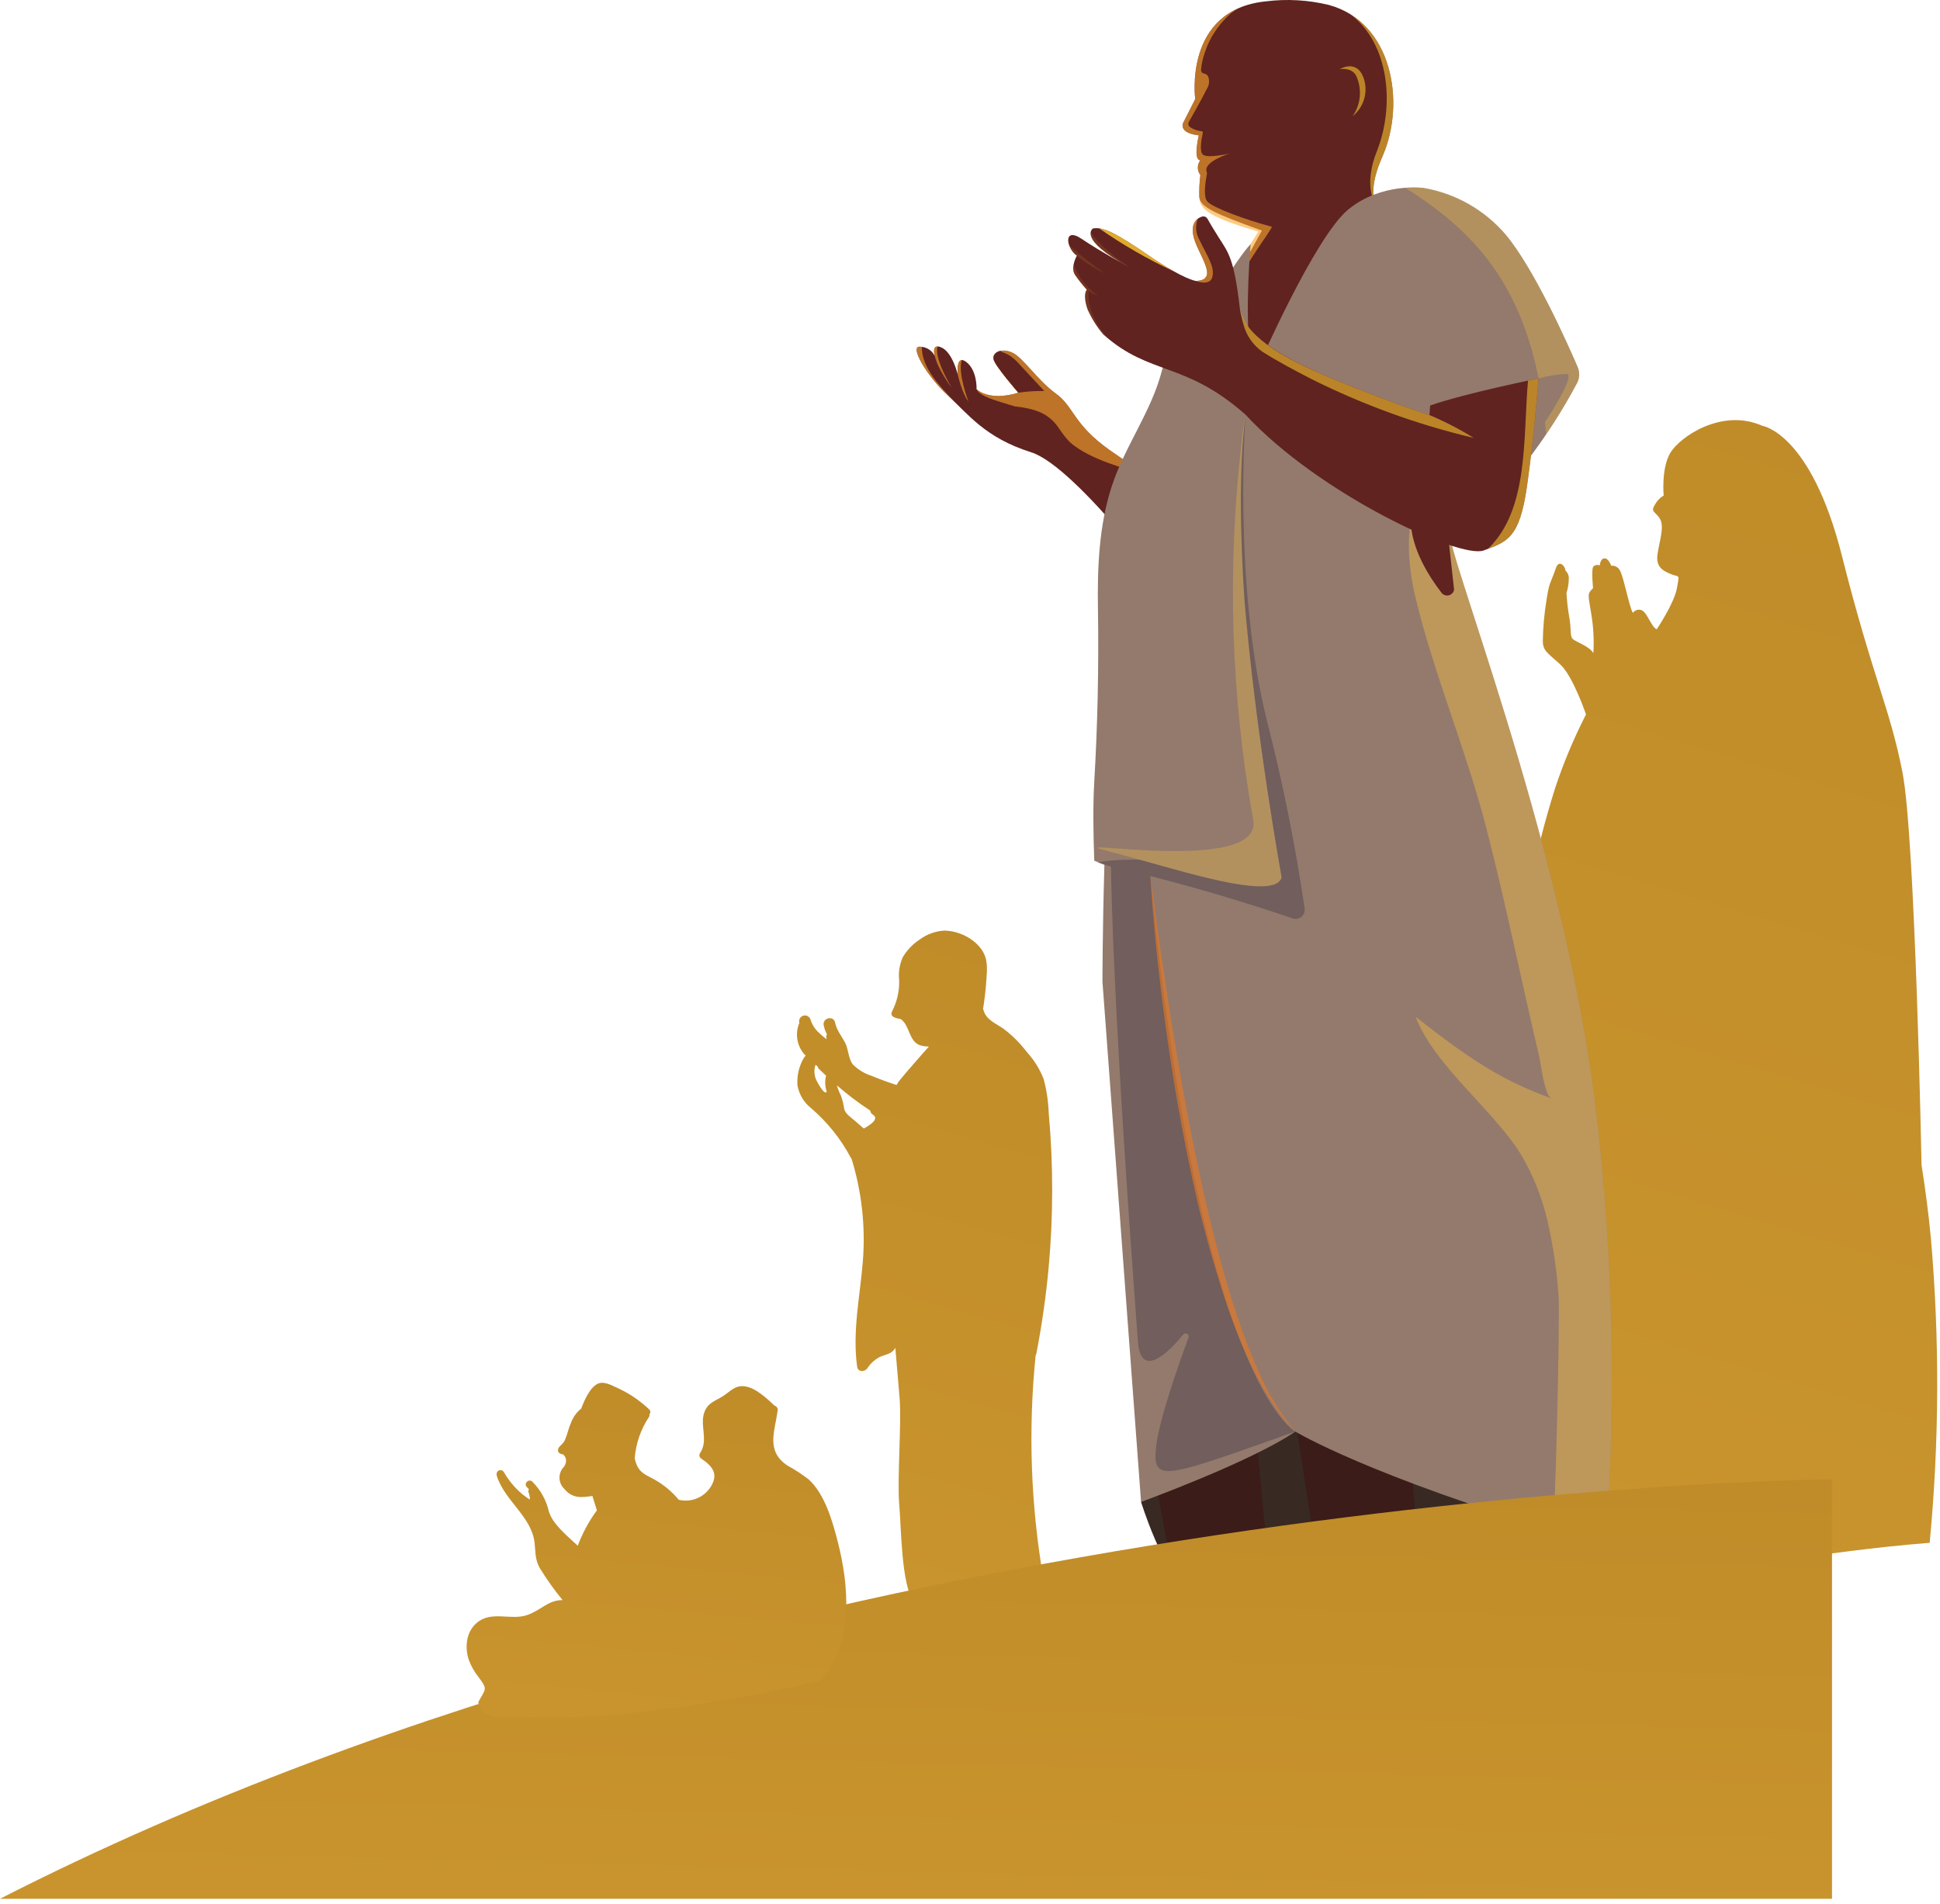 <svg width="378" height="371" viewBox="0 0 378 371" fill="none" xmlns="http://www.w3.org/2000/svg">
<style>
    #man , #translate , #Path_167 { 
        transform-origin: center;
        transform-box: fill-box;
    }

    #man{
        animation: translateSVG 3s linear infinite
    }

    #translate , #Path_167{
        animation: translateX 3s linear infinite
    }

    @keyframes translateX {

        0%,
        100% {
            transform: translateX(2px);
        }

        50% {
            transform: translateX(-2px);
        }
    }

    @keyframes translateSVG {

        0%,
        100% {
            transform: translateY(0px);
        }

        50% {
            transform: translateY(5px);
        }
    }
</style>
<g id="Mask Group 2">
<g id="Group 106">
<path id="Path_167" d="M314.026 306.453C312.306 303.125 310.932 299.63 309.926 296.021V296.021L307.017 222.086C307.017 222.086 307.246 215.257 307.866 205.528C307.555 205.444 307.244 205.358 306.931 205.276C307.038 205.262 307.145 205.254 307.252 205.242C306.997 205.13 306.732 205.009 306.452 204.873C306.447 203.073 306.464 201.262 306.512 199.525C306.512 199.508 306.512 199.49 306.512 199.473C306.521 199.15 306.532 198.829 306.543 198.511V198.483C306.554 198.163 306.567 197.845 306.582 197.531C306.582 197.497 306.582 197.464 306.582 197.431C306.595 197.161 306.608 196.895 306.622 196.631C306.622 196.578 306.628 196.525 306.63 196.471C306.646 196.181 306.663 195.895 306.682 195.613C306.682 195.578 306.687 195.544 306.689 195.513C306.705 195.271 306.722 195.032 306.741 194.796C306.741 194.782 306.741 194.767 306.741 194.753L297.508 190.353C297.508 190.353 294.526 180.659 303.002 153.604C304.641 148.664 306.655 143.857 309.027 139.224C309.027 139.224 306.487 131.765 304.034 129.504C301.581 127.243 300.548 126.847 300.612 124.746C300.661 122.188 300.891 119.637 301.301 117.111C301.876 113.268 302.014 114.022 303.168 110.686C303.768 108.949 304.995 110.373 305.025 111.186C305.253 111.398 305.43 111.66 305.542 111.951C305.653 112.241 305.697 112.554 305.669 112.864C305.653 113.778 305.502 114.683 305.22 115.552C305.312 117.149 305.495 118.739 305.769 120.314C306.198 122.661 305.869 123.857 306.393 124.469C306.917 125.081 309.564 125.817 310.46 127.269C310.61 124.79 310.484 122.301 310.083 119.849C309.417 115.628 309.227 115.824 310.398 114.607C310.398 114.607 310.073 111.264 310.384 110.561C310.695 109.858 311.715 110.171 311.715 110.171C311.715 110.171 311.789 108.896 312.589 108.81C313.389 108.724 313.94 110.248 313.94 110.248C314.28 110.211 314.622 110.278 314.923 110.44C315.224 110.602 315.467 110.853 315.622 111.157C316.341 112.276 317.457 118.384 318.168 119.434C318.355 119.162 318.631 118.963 318.948 118.871C319.266 118.78 319.605 118.802 319.908 118.934C320.981 119.417 321.736 122.185 322.808 122.634C322.808 122.634 326.243 117.512 326.744 114.608C327.245 111.704 327.281 112.573 325.578 111.884C323.875 111.195 322.626 110.399 322.953 108.037C323.28 105.675 324.305 102.773 323.499 101.232C322.693 99.691 321.492 99.878 322.436 98.38C322.827 97.624 323.425 96.996 324.16 96.566C324.16 96.566 323.648 91.266 325.471 88.224C327.294 85.182 335.461 79.462 343.371 82.976C343.371 82.976 352.827 84.324 358.883 108.292C364.939 132.26 368.229 137.902 370.699 150.577C373.169 163.252 374.405 227.042 374.405 227.042C375.153 231.783 375.78 236.551 376.222 241.265C377.942 261.028 377.864 280.907 375.99 300.656C355.328 302.298 334.89 306.102 314.528 310.012L314.026 306.453Z" fill="url(#paint0_linear_377_33)"/>
<path id="translate" d="M156.996 205.745C156.2 204.953 155.651 203.947 155.414 202.849C155.178 201.75 155.265 200.607 155.664 199.557C155.689 199.492 155.719 199.429 155.754 199.368C155.743 199.33 155.73 199.293 155.719 199.254C155.661 198.966 155.717 198.666 155.874 198.418C156.031 198.169 156.279 197.991 156.564 197.921C156.85 197.85 157.152 197.892 157.407 198.039C157.662 198.185 157.851 198.424 157.934 198.706C158.242 199.715 158.827 200.618 159.621 201.312C159.993 201.67 160.389 202.002 160.794 202.322C160.878 202.388 160.966 202.451 161.053 202.516C161.047 202.472 161.045 202.428 161.048 202.383C161.002 202.249 160.985 202.106 160.998 201.964C161.012 201.823 161.055 201.686 161.126 201.562C160.836 201.01 160.623 200.42 160.492 199.81C160.203 198.373 162.417 197.821 162.707 199.262C163.007 200.752 163.982 201.892 164.668 203.213C165.354 204.534 165.268 206.32 166.207 207.474C167.254 208.497 168.528 209.258 169.925 209.695C171.49 210.35 173.085 210.924 174.7 211.442C174.843 211.162 175.01 210.894 175.2 210.642C175.932 209.723 176.714 208.842 177.48 207.95C178.639 206.602 179.812 205.264 180.997 203.938C180.353 203.959 179.712 203.857 179.106 203.638C177.063 202.776 177.228 199.79 175.52 198.604C174.832 198.442 173.22 198.257 173.82 197.089C174.776 195.231 175.251 193.163 175.201 191.073C175.024 189.532 175.263 187.972 175.892 186.553C176.707 185.17 177.829 183.992 179.172 183.111C180.588 182.051 182.287 181.438 184.053 181.348C187.321 181.448 190.507 183.337 191.737 185.866C192.504 187.444 192.299 189.317 192.189 191.008C192.067 192.908 191.835 194.785 191.541 196.661C191.601 196.758 191.647 196.863 191.678 196.973C192.15 198.716 194.12 199.502 195.486 200.445C197.225 201.751 198.773 203.293 200.086 205.027C201.49 206.56 202.597 208.341 203.35 210.278C203.931 212.455 204.263 214.69 204.34 216.941C205.244 226.946 205.239 237.011 204.324 247.014C203.811 252.619 203.005 258.193 201.944 263.721C201.918 263.858 201.867 263.989 201.792 264.106C200.318 278.608 200.825 293.242 203.299 307.606C203.35 307.887 203.297 308.176 203.148 308.419C203 308.662 202.767 308.842 202.494 308.924C203.299 309.724 202.66 311.399 201.468 310.859C197.41 309.021 190.991 314.724 187.032 312.68C183.486 310.85 180.446 315.455 178.054 312.208C175.576 308.844 175.602 297.369 175.219 293.308C174.772 288.572 175.693 277.164 175.279 272.425C174.995 269.171 174.719 265.915 174.452 262.659C174.234 263.063 173.908 263.399 173.511 263.629C172.782 264.038 171.924 264.143 171.188 264.562C170.386 265.026 169.692 265.656 169.153 266.409C169.147 266.418 169.139 266.426 169.133 266.435C168.722 267.353 167.175 267.535 167.009 266.33C166.057 259.421 167.571 252.648 168.123 245.78C168.659 239.045 167.913 232.269 165.923 225.812C165.845 225.728 165.78 225.633 165.729 225.53C163.773 221.864 161.143 218.598 157.978 215.904C156.602 214.798 155.677 213.228 155.378 211.488C155.249 209.639 155.677 207.792 156.607 206.188C156.691 206.006 156.826 205.852 156.996 205.745ZM163.833 213.472C164.137 214.289 164.35 215.137 164.469 216C164.669 217.079 165.789 217.719 166.584 218.425C167.152 218.925 167.729 219.425 168.302 219.925C169.682 219.168 171.353 218.016 170.066 217.216C169.922 217.134 169.8 217.018 169.71 216.879C169.62 216.74 169.565 216.581 169.549 216.416C167.278 214.936 165.114 213.299 163.071 211.516C163.262 212.191 163.517 212.846 163.833 213.472V213.472ZM158.965 210.272C159.097 210.639 160.453 213.255 160.993 212.85C161.026 212.826 161.059 212.804 161.093 212.783C160.775 211.858 160.704 210.866 160.887 209.904C160.907 209.814 160.938 209.727 160.978 209.643C160.527 209.227 160.078 208.805 159.631 208.378C159.472 208.233 159.362 208.042 159.315 207.831C159.173 207.725 159.033 207.618 158.895 207.509C158.598 208.41 158.623 209.387 158.965 210.271V210.272Z" fill="url(#paint1_linear_377_33)"/>
<g id="man">
<path id="Path 169" d="M312.178 309.466C312.178 309.466 310.335 319.184 295.258 315.874C280.181 312.564 237.892 318.448 232.009 311.829C226.126 305.21 222.332 292.69 222.332 292.69L235.687 268.804L259.587 272.849L288.27 290.868L296.961 289.196C296.961 289.196 302.282 287.696 306.793 293.939L311.304 300.185C312.455 303.137 312.757 306.352 312.176 309.466" fill="#382923"/>
<path id="Path 170" d="M267.657 39.06C267.295 35.807 268.178 33.242 269.438 30.315C273.91 19.93 271.299 4.329 258.902 0.96C254.878 -0.017 250.71 -0.251 246.602 0.27C230.532 1.932 232.882 19.305 232.882 19.305L230.508 23.994C230.508 23.994 229.608 25.935 233.585 26.377C233.585 26.377 232.397 31.227 233.885 31.227C233.564 31.637 233.389 32.142 233.389 32.663C233.389 33.183 233.564 33.689 233.885 34.098C233.71 35.51 233.643 36.933 233.685 38.354C233.785 40.334 236.567 41.571 245.871 44.937L243.749 48.807L240.503 52.927L238.519 60.353L238.88 71.53C238.88 71.53 239.327 78.715 243.387 76.938C253.446 72.538 252.942 71.53 252.942 71.53L261.235 55.665L267.658 39.065" fill="#602320"/>
<path id="Path 171" opacity="0.6" d="M268.265 29.494C271.748 20.775 270.8 8.656 263.198 2.83C271.85 8.255 273.335 21.265 269.438 30.315C268.178 33.242 267.296 35.806 267.657 39.059C267.657 39.06 265.8 35.665 268.265 29.494Z" fill="#F9C430"/>
<g id="Group 97">
<path id="Path 172" d="M230.6 96.915C230.6 96.915 223.631 92.935 216.33 87.795C209.029 82.655 209.36 79.336 205.709 76.683C202.058 74.03 199.403 69.717 197.246 68.723C195.089 67.729 193.264 68.723 193.596 70.051C193.928 71.379 198.409 76.52 198.409 76.52C198.409 76.52 193.267 78.346 190.28 75.859C190.28 75.859 190.445 72.209 188.288 70.551C186.131 68.893 186.629 73.04 186.629 73.04C186.629 73.04 185.629 68.727 183.475 67.732C181.321 66.737 182.148 69.391 182.148 69.391C181.889 68.859 181.489 68.407 180.992 68.086C180.495 67.764 179.919 67.585 179.327 67.567C177.004 67.236 180.656 73.373 184.638 77.022C188.62 80.671 191.938 85.315 200.9 88.132C209.862 90.949 229.443 117.654 229.443 117.654L230.6 96.915Z" fill="#602320"/>
<path id="Path 173" opacity="0.6" d="M179.328 67.566C179.428 67.581 179.528 67.601 179.628 67.62C179.554 71.72 183.24 75.341 186.028 78.34C185.57 77.89 185.112 77.448 184.645 77.021C180.657 73.372 177.006 67.234 179.328 67.566Z" fill="#FCA92D"/>
<path id="Path 174" d="M199.871 76.067L198.41 76.518C198.41 76.518 193.929 71.376 193.597 70.049C193.544 69.85 193.544 69.641 193.596 69.442C193.649 69.243 193.753 69.061 193.897 68.914C195.426 71.649 197.452 74.075 199.871 76.067V76.067Z" fill="#FFDE17"/>
<path id="Path 175" d="M211.379 89.942C211.379 89.942 208.842 88.462 203.979 82.964C199.116 77.466 198.479 81.907 192.772 79.158C187.065 76.409 197.847 86.982 202.287 87.405C205.423 87.816 208.484 88.67 211.379 89.942Z" fill="#602320"/>
<path id="Path 176" opacity="0.6" d="M198.409 76.515C199.621 76.234 200.867 76.13 202.109 76.206C199.604 74.498 197.463 72.309 195.809 69.767C195.482 69.215 195.183 68.761 194.909 68.385C195.705 68.24 196.526 68.357 197.249 68.719C199.406 69.714 202.061 74.026 205.712 76.679C209.363 79.332 209.032 82.651 216.333 87.791C217.496 88.61 218.65 89.399 219.769 90.147L219.254 91.389C218.746 91.027 210.214 88.973 207.174 84.765C202.816 78.731 191.632 78.822 190.283 75.854C193.267 78.345 198.409 76.515 198.409 76.515Z" fill="#FCA92D"/>
<path id="Path 177" d="M190.276 75.857V75.435C190.287 75.696 190.276 75.857 190.276 75.857Z" fill="#00AEEF"/>
<path id="Path 178" d="M203.476 76.207C201.781 76.169 200.086 76.273 198.409 76.518C198.409 76.518 193.928 71.376 193.596 70.049C193.396 69.261 193.965 68.594 194.906 68.387C195.18 68.764 196.466 68.672 198.275 70.605C200.209 72.672 203.476 76.207 203.476 76.207Z" fill="#602320"/>
<path id="Path 179" opacity="0.6" d="M186.627 73.038C186.627 73.038 187.437 76.666 188.7 78.256C188.7 78.256 186.54 72.59 187.4 70.145C187.398 70.145 186.391 69.94 186.627 73.038Z" fill="#FCA92D"/>
<path id="Path 180" opacity="0.6" d="M182.15 69.39C182.15 69.39 181.53 67.414 182.711 67.537C182.711 67.537 181.692 69.167 185.442 75.567C185.442 75.566 182.729 72.018 182.15 69.39Z" fill="#FCA92D"/>
<path id="Path 181" d="M192.773 79.158C192.773 79.158 200.342 78.484 204.044 81.107C207.746 83.73 205.278 85.272 217.155 92.984L214.07 94.835L207.437 88.973L202.287 87.405C202.287 87.405 188.904 79.986 192.773 79.158Z" fill="#602320"/>
</g>
<path id="Path 182" opacity="0.6" d="M230.509 23.989L232.881 19.304V19.272V19.24C232.881 19.221 232.881 19.201 232.874 19.173C232.867 19.145 232.874 19.129 232.867 19.105C232.86 19.081 232.861 19.049 232.858 19.015C232.855 18.981 232.852 18.947 232.848 18.909L232.839 18.798C232.839 18.753 232.832 18.706 232.828 18.656C232.824 18.606 232.822 18.571 232.819 18.527C232.816 18.483 232.812 18.415 232.808 18.354C232.804 18.293 232.803 18.254 232.8 18.202C232.797 18.15 232.793 18.07 232.79 18.002C232.79 17.951 232.79 17.897 232.785 17.844C232.775 17.569 232.77 17.262 232.771 16.925C232.771 16.852 232.771 16.782 232.771 16.706C232.771 16.63 232.771 16.523 232.777 16.431C232.783 16.339 232.777 16.269 232.784 16.186C232.791 16.103 232.792 15.995 232.796 15.897C232.8 15.799 232.804 15.72 232.81 15.629C232.816 15.538 232.822 15.429 232.829 15.329C232.836 15.229 232.843 15.136 232.851 15.038C232.859 14.94 232.868 14.838 232.878 14.732C232.888 14.626 232.899 14.524 232.91 14.419C232.921 14.314 232.932 14.214 232.945 14.109C232.958 14.004 232.975 13.876 232.991 13.758C233.004 13.658 233.016 13.564 233.031 13.465C233.031 13.451 233.031 13.439 233.037 13.425C233.668 9.272 235.658 4.025 241.437 1.556C240.388 2.1 239.451 2.837 238.675 3.727C237.996 4.436 237.378 5.201 236.827 6.013C235.94 7.303 235.247 8.714 234.768 10.204C234.366 11.322 234.11 12.486 234.008 13.669C234.144 14.603 234.846 14.047 235.377 14.842C235.543 15.243 235.609 15.677 235.569 16.109C235.529 16.541 235.385 16.956 235.149 17.319C234.234 19.202 232.267 22.635 231.649 23.742C231.557 23.906 231.526 24.098 231.563 24.282C231.6 24.467 231.701 24.632 231.849 24.748C232.525 25.219 233.313 25.504 234.133 25.574C234.171 25.579 234.207 25.592 234.239 25.612C234.272 25.631 234.3 25.658 234.322 25.689C234.343 25.72 234.358 25.755 234.366 25.793C234.373 25.83 234.372 25.868 234.364 25.905C234.131 26.91 233.477 30.163 234.732 30.289C234.732 30.289 235.586 30.789 239.576 29.916C239.576 29.916 234.348 31.521 235.126 33.507C235.181 33.663 235.191 33.831 235.153 33.991C234.953 34.975 234.369 38.203 235.215 39.236C236.215 40.46 242.835 42.867 247.624 44.136C247.924 44.216 248.253 43.751 244.795 48.849C243.831 50.27 241.375 54.315 240.223 55.649C239.243 56.781 239.241 54.862 238.7 55.433L245.192 45.133C234.392 42.012 233.792 40.343 233.692 38.363C233.65 36.942 233.717 35.519 233.892 34.107C233.571 33.698 233.396 33.192 233.396 32.672C233.396 32.151 233.571 31.646 233.892 31.236C232.407 31.236 233.592 26.386 233.592 26.386C229.607 25.93 230.509 23.989 230.509 23.989Z" fill="#FCA92D"/>
<path id="Path 183" opacity="0.6" d="M261.045 13.487C261.045 13.487 263.285 13.05 264.218 14.715C264.812 15.977 265.064 17.372 264.949 18.761C264.835 20.15 264.357 21.485 263.565 22.632C264.584 21.814 265.341 20.715 265.743 19.471C266.145 18.227 266.175 16.893 265.828 15.632C264.591 11.247 261.045 13.487 261.045 13.487Z" fill="#F9C430"/>
<path id="Path 184" d="M275.329 290.133L278.747 326.026L259.947 325.741L250.831 266.489L243.994 271.901L249.406 328.02L232.314 328.305L224.338 283.866L238.296 259.083L261.085 255.383L274.759 276.183L275.329 290.133Z" fill="#3B1C19"/>
<path id="Path 185" d="M213.205 152.503C213.868 141.222 214.105 129.982 213.93 118.691C213.805 110.708 214.112 102.516 216.59 94.86C219.133 87.002 224.333 80.238 226.4 72.202C230.409 56.612 238.552 50.182 238.552 50.182L241.952 68.025L245.293 71.143C245.293 71.143 256.211 46.199 262.666 40.856C269.121 35.513 277.366 36.624 277.366 36.624C283.616 37.694 289.291 40.926 293.401 45.755C298.906 52.362 305.319 66.68 307.401 71.515C307.621 72.025 307.722 72.578 307.697 73.132C307.671 73.687 307.519 74.228 307.253 74.715C304.515 79.854 301.371 84.767 297.853 89.406C297.853 89.406 286.514 95.906 282.42 103.049C280.949 105.615 304.009 162.168 310.738 214.334C314.617 245.903 315.1 277.796 312.178 309.467C312.378 307.467 312.706 301.284 305.578 299.173C266.647 287.638 252.391 278.98 252.391 278.98C243.681 284.919 222.331 292.692 222.331 292.692L214.811 191.331C214.811 191.331 214.799 181.931 215.188 168.521C214.577 168.302 213.929 168.045 213.214 167.728C213.011 162.326 212.948 156.89 213.205 152.503Z" fill="#947A6C"/>
<path id="Path 186" opacity="0.4" d="M290.12 163.391C289.92 162.6 289.717 161.809 289.512 161.019C285.583 145.887 279.398 131.437 275.752 116.249C273.376 106.349 273.773 93.681 282.879 89.325C285.629 88.003 288.595 87.187 291.635 86.916C291.173 89.139 291.133 91.429 291.516 93.667C288.206 96.173 284.435 99.532 282.416 103.048C280.945 105.614 304.005 162.167 310.734 214.333C314.613 245.902 315.096 277.795 312.174 309.466C312.374 307.466 312.702 301.283 305.574 299.172C304.533 298.864 303.514 298.558 302.508 298.253C302.981 298.396 304.008 256.367 303.681 252.47C303.339 247.561 302.614 242.687 301.51 237.891C300.475 233.416 298.771 229.123 296.456 225.155C291.341 216.616 279.39 207.63 275.83 198.136C287.392 207.299 293.565 210.878 302.275 214.045C300.963 213.561 300.195 207.107 299.929 205.984C296.617 191.983 293.694 177.509 290.12 163.391Z" fill="#FCC442"/>
<path id="Path 187" opacity="0.3" d="M273.789 36.592C274.979 36.49 276.177 36.5 277.365 36.622C283.615 37.692 289.291 40.924 293.4 45.753C298.905 52.36 305.318 66.678 307.4 71.513C307.624 72.022 307.727 72.576 307.701 73.131C307.676 73.686 307.522 74.228 307.252 74.713C306.439 76.353 303.001 82.157 301.261 84.713C299.169 58.5 289.253 46.249 273.789 36.592Z" fill="#FCC442"/>
<path id="Path 188" d="M281.923 102.233L283.323 114.923C283.274 115.185 283.151 115.427 282.968 115.621C282.785 115.814 282.55 115.951 282.291 116.014C282.032 116.077 281.761 116.063 281.509 115.975C281.258 115.887 281.037 115.729 280.874 115.518C278.537 112.491 274.887 106.874 274.887 101.318L281.923 102.233Z" fill="#602320"/>
<g id="Path 189" style="mix-blend-mode:multiply">
<path d="M299.772 73.753C301.528 73.261 303.332 72.959 305.153 72.853C307.973 72.719 297.701 87.22 297.701 87.22L299.772 73.753Z" fill="#947A6C"/>
</g>
<path id="Path 190" d="M243.688 47.566C243.688 47.566 242.555 59.866 243.526 68.613L232.841 63.756C232.841 63.756 241.098 50.156 243.688 47.566Z" fill="#947A6C"/>
<g id="Path 191" style="mix-blend-mode:multiply" opacity="0.44">
<path d="M273.633 80.058C273.633 80.058 278.044 77.04 289.653 71.932C301.262 66.824 281.295 75.182 273.865 73.325C266.435 71.468 273.165 64.27 273.165 64.27C273.165 64.27 275.022 60.787 266.432 69.146C257.842 77.505 261.788 63.806 261.788 63.806C261.788 63.806 256.912 74.486 254.358 76.111C251.804 77.736 265.275 86.324 265.275 86.324" fill="#947A6C"/>
</g>
<path id="Path 192" d="M214.976 65.177C224.083 73.293 230.814 70.323 242.692 80.814C256.947 96.255 284.465 108.989 289.084 107.273C293.703 105.557 296.079 104.897 297.53 94.735C298.981 84.573 299.772 73.75 299.772 73.75C299.772 73.75 285.387 76.65 278.656 79.03L278.524 80.878C278.524 80.878 272.453 79.031 260.443 74.148C248.433 69.265 242.097 64.648 241.569 60.028C240.462 50.348 239.325 49.206 237.477 46.302C236.324 44.491 235.634 43.296 235.277 42.653C235.177 42.469 235.016 42.324 234.822 42.243C234.629 42.162 234.413 42.15 234.211 42.208C233.35 42.469 232.111 43.258 232.462 45.642C232.99 49.205 238.006 54.616 232.99 54.748C232.99 54.748 230.567 54.414 224.054 49.948C217.541 45.482 215.008 44.16 212.954 44.522C212.954 44.522 209.818 46.573 219.954 51.999C219.954 51.999 214.527 49.105 210.788 46.572C207.049 44.039 207.773 48.502 209.823 49.829C209.823 49.829 208.496 52.121 209.461 53.568C210.161 54.583 210.926 55.55 211.753 56.463C211.753 56.463 210.899 57.278 211.874 60.202C212.655 62.006 213.7 63.682 214.976 65.177V65.177Z" fill="#602320"/>
<path id="Path 193" opacity="0.84" d="M224.054 49.952C225.962 51.26 227.517 52.21 228.765 52.904C223.66 50.54 218.775 47.729 214.165 44.504C216.083 44.763 218.747 46.317 224.054 49.952Z" fill="#F9C430"/>
<path id="Path 194" opacity="0.6" d="M297.728 74.178C298.997 73.909 299.772 73.752 299.772 73.752C299.772 73.752 298.98 84.574 297.529 94.736C296.167 104.27 293.992 105.436 289.914 106.965C297.955 99.303 296.735 85.187 297.728 74.178Z" fill="#F9C430"/>
<path id="Path 195" opacity="0.6" d="M242.292 63.274C242.867 65.414 244.175 67.283 245.987 68.557C248.987 70.457 252.152 72.117 255.306 73.757C265.436 78.845 276.125 82.734 287.157 85.343C284.4 83.634 281.514 82.143 278.525 80.884C278.525 80.884 272.454 79.036 260.444 74.153C248.434 69.27 242.474 64.996 241.571 60.031C241.735 61.128 241.976 62.212 242.292 63.274Z" fill="#F9C430"/>
<path id="Path 197" d="M219.953 52.004C219.653 51.852 219.335 51.678 219.003 51.488C219.595 51.813 219.953 52.004 219.953 52.004Z" fill="#D7634E"/>
<g id="Group 104" opacity="0.6">
<g id="Group 103" opacity="0.6">
<g id="Group 100" opacity="0.6">
<path id="Path 198" opacity="0.6" d="M212.508 45.356C214.957 48.717 219.953 52.004 219.953 52.004C219.407 51.712 218.906 51.431 218.435 51.158C217.65 50.691 216.819 50.163 216.035 49.646C212.977 47.52 212.428 46.141 212.508 45.356Z" fill="#FCA92D"/>
</g>
<g id="Group 101" opacity="0.6">
<path id="Path 199" opacity="0.6" d="M209.822 49.833C209.115 49.33 208.587 48.615 208.315 47.791C210.52 49.783 212.859 51.62 215.315 53.291C213.347 52.372 211.502 51.21 209.822 49.833Z" fill="#FCA92D"/>
</g>
<g id="Group 102" opacity="0.6">
<path id="Path 200" opacity="0.6" d="M213.954 57.617C213.307 57.411 212.694 57.109 212.136 56.723V56.723C212.136 56.723 211.362 61.275 216.199 66.211C215.794 65.885 215.386 65.546 214.971 65.177C213.696 63.684 212.652 62.008 211.871 60.206C210.896 57.282 211.75 56.467 211.75 56.467C211.75 56.467 211.605 56.308 211.377 56.046C210.689 55.261 210.048 54.435 209.458 53.573C209.277 53.256 209.161 52.906 209.117 52.543C209.073 52.18 209.102 51.812 209.203 51.46C210.078 53.973 211.745 56.134 213.954 57.617V57.617Z" fill="#FCA92D"/>
</g>
</g>
</g>
<path id="Path 201" opacity="0.6" d="M236.244 53.883C235.806 55.899 232.99 54.749 232.99 54.749C238.005 54.617 232.99 49.206 232.462 45.643C232.213 43.964 232.756 43.078 233.399 42.608C233.13 43.274 233.018 43.992 233.07 44.708C233.122 45.424 233.337 46.118 233.699 46.738C235.192 49.889 236.683 51.867 236.244 53.883Z" fill="#FCA92D"/>
<g id="Path 202" style="mix-blend-mode:multiply" opacity="0.27">
<path d="M249.722 171.019C249.722 171.019 244.61 142.862 242.443 116.592C241.692 104.952 241.328 91.11 242.692 80.814C242.692 80.814 240.2 113.843 246.919 140.714C249.981 152.687 252.412 164.812 254.201 177.04C254.244 177.342 254.21 177.651 254.1 177.935C253.99 178.22 253.809 178.472 253.574 178.666C253.338 178.861 253.057 178.992 252.757 179.046C252.457 179.101 252.148 179.078 251.859 178.978C242.733 175.862 233.493 173.111 224.14 170.723C233.94 269.705 252.393 278.977 252.393 278.977C226.826 288.018 224.479 289.205 225.265 281.93C225.816 276.83 229.454 266.43 231.584 260.659C231.633 260.525 231.633 260.377 231.584 260.242C231.535 260.107 231.439 259.994 231.315 259.923C231.19 259.852 231.044 259.827 230.903 259.854C230.762 259.88 230.635 259.955 230.544 260.066C227.431 263.908 222.267 268.666 221.726 261.481C216.944 197.933 216.512 172.869 216.473 168.857C215.586 168.664 214.721 168.383 213.89 168.018C216.61 167.616 219.36 167.457 222.108 167.541C233.774 170.808 248.468 175.198 249.722 171.019Z" fill="#141232"/>
</g>
<path id="Path 203" opacity="0.3" d="M244.184 159.777C239.845 135.579 239.072 110.876 241.891 86.453C242.055 84.561 242.322 82.678 242.691 80.814C241.327 91.114 241.691 104.952 242.442 116.592C244.61 142.862 249.721 171.019 249.721 171.019C248.467 175.198 233.773 170.808 222.107 167.543C219.929 166.933 217.856 166.362 215.996 165.894C203.814 162.826 246.223 170.824 244.184 159.777Z" fill="#FCC442"/>
<path id="Path 204" opacity="0.6" d="M224.14 170.725C224.727 180.139 225.699 189.53 226.964 198.882C227.58 203.561 228.31 208.224 229.08 212.882C229.868 217.537 230.741 222.177 231.698 226.803C233.575 236.072 236.018 245.217 239.013 254.187C240.523 258.676 242.325 263.062 244.408 267.315C245.467 269.435 246.646 271.491 247.941 273.475C248.269 273.968 248.594 274.462 248.948 274.937L249.468 275.656L250.018 276.356C250.758 277.277 251.551 278.154 252.393 278.983C249.375 275.372 246.919 271.327 245.109 266.983C244.147 264.844 243.272 262.666 242.462 260.463C241.652 258.26 240.891 256.04 240.187 253.8C238.782 249.32 237.515 244.797 236.387 240.231C235.242 235.673 234.196 231.089 233.249 226.48C232.271 221.88 231.392 217.257 230.555 212.626C229.703 207.997 228.943 203.352 228.185 198.704C227.444 194.054 226.738 189.398 226.065 184.734C225.36 180.073 224.753 175.401 224.14 170.725Z" fill="#EC7820"/>
</g>
<path id="Path 205" d="M356.959 288.276C356.959 288.276 156.612 289.968 0 370.028H356.959V288.276Z" fill="url(#paint2_linear_377_33)"/>
<path id="Path 206" d="M91.357 323.51C90.527 321.066 90.801 318.09 92.832 316.31C95.694 313.799 99.474 315.818 102.637 314.76C105.432 313.826 106.773 311.798 109.616 311.823C108.005 309.854 106.528 307.778 105.195 305.61C104.224 303.933 104.369 302.549 104.165 300.679C103.606 295.552 98.277 292.418 96.787 287.567C96.758 287.458 96.75 287.345 96.762 287.233C96.763 287.071 96.816 286.913 96.913 286.783C97.011 286.654 97.149 286.559 97.305 286.514C97.461 286.469 97.627 286.476 97.779 286.533C97.931 286.591 98.06 286.696 98.147 286.833C98.911 288.183 99.869 289.414 100.99 290.486C101.528 290.998 102.105 291.468 102.715 291.892C102.88 292.007 103.048 292.119 103.242 292.236C103.251 291.748 103.162 291.263 102.979 290.81C102.946 290.713 102.936 290.609 102.95 290.507C102.964 290.405 103.001 290.308 103.058 290.222C102.922 290.079 102.806 289.932 102.658 289.792C101.958 289.132 103.014 288.077 103.713 288.736C105.321 290.325 106.441 292.341 106.94 294.545C107.687 297.03 110.502 299.29 112.574 301.227C113.491 298.77 114.744 296.451 116.298 294.338C116.151 293.874 115.575 291.991 115.428 291.527C113.284 291.845 111.537 292.083 109.908 290.105C109.624 289.825 109.398 289.491 109.244 289.123C109.09 288.754 109.01 288.359 109.01 287.96C109.01 287.561 109.09 287.165 109.244 286.797C109.398 286.429 109.624 286.095 109.908 285.814C110.169 285.452 110.303 285.014 110.29 284.568C110.281 284.356 110.227 284.147 110.133 283.957C110.039 283.766 109.907 283.596 109.744 283.459C109.645 283.416 109.541 283.387 109.434 283.374C108.62 283.197 108.523 282.493 109.016 281.907C109.344 281.618 109.643 281.296 109.908 280.948C110.204 280.352 110.44 279.728 110.613 279.085C110.81 278.38 111.057 277.69 111.352 277.02C111.761 276.033 112.412 275.166 113.246 274.498C113.846 272.925 114.921 270.39 116.479 269.655C117.666 269.095 119.164 269.968 120.255 270.455C122.552 271.497 124.658 272.917 126.486 274.655C126.553 274.713 126.608 274.785 126.647 274.865C126.687 274.945 126.709 275.032 126.714 275.121C126.718 275.21 126.704 275.299 126.674 275.383C126.643 275.466 126.595 275.543 126.534 275.607C126.563 275.703 126.569 275.805 126.549 275.903C126.53 276.002 126.486 276.094 126.422 276.171C124.837 278.573 123.889 281.338 123.669 284.207C123.777 284.718 123.941 285.216 124.158 285.691C124.894 287.178 126.135 287.541 127.466 288.3C129.294 289.31 130.914 290.656 132.242 292.267C133.391 292.548 134.598 292.468 135.7 292.039C136.802 291.61 137.745 290.851 138.401 289.867C140.117 287.259 138.818 285.721 136.642 284.247C136.473 284.145 136.351 283.982 136.301 283.791C136.251 283.601 136.277 283.398 136.374 283.226C138.207 280.551 136.1 277.557 137.405 274.818C138.14 273.276 139.505 272.951 140.851 272.083C142.292 271.156 143.226 269.918 145.075 270.157C147.26 270.439 149.375 272.491 150.944 273.948C151.133 274.001 151.297 274.12 151.405 274.284C151.513 274.447 151.558 274.645 151.533 274.839C150.957 279.005 149.175 282.806 153.494 285.639C154.908 286.412 156.26 287.293 157.538 288.274C160.719 291.152 162.199 296.428 163.232 300.444C165.426 308.977 166.364 320.03 160.132 327.044C160.105 327.068 160.076 327.09 160.045 327.109C160.017 327.228 159.955 327.336 159.866 327.42C159.777 327.504 159.665 327.56 159.545 327.58C147.204 330.459 134.699 332.584 122.099 333.942C115.854 334.551 109.579 334.785 103.306 334.642C101.019 334.583 94.017 335.568 93.321 332.251C93.321 332.234 93.321 332.22 93.321 332.203C93.252 332.097 93.214 331.973 93.212 331.846C93.21 331.718 93.243 331.593 93.309 331.484C94.704 329.005 94.992 329.168 93.241 326.832C92.443 325.83 91.807 324.709 91.357 323.51V323.51Z" fill="url(#paint3_linear_377_33)"/>
</g>
</g>
<defs>
<linearGradient id="paint0_linear_377_33" x1="357.181" y1="-217.679" x2="208.634" y2="270.916" gradientUnits="userSpaceOnUse">
<stop stop-color="#E38DDD"/>
<stop offset="0.004" stop-color="#B38224"/>
<stop offset="1" stop-color="#C9942D"/>
</linearGradient>
<linearGradient id="paint1_linear_377_33" x1="192.482" y1="7.961" x2="111.115" y2="293.748" gradientUnits="userSpaceOnUse">
<stop stop-color="#E38DDD"/>
<stop offset="0.004" stop-color="#B38224"/>
<stop offset="1" stop-color="#C9942D"/>
</linearGradient>
<linearGradient id="paint2_linear_377_33" x1="267.005" y1="180.936" x2="262.311" y2="372.087" gradientUnits="userSpaceOnUse">
<stop stop-color="#E38DDD"/>
<stop offset="0.004" stop-color="#B38224"/>
<stop offset="1" stop-color="#C9942D"/>
</linearGradient>
<linearGradient id="paint3_linear_377_33" x1="146.253" y1="183.787" x2="131.939" y2="335.116" gradientUnits="userSpaceOnUse">
<stop stop-color="#E38DDD"/>
<stop offset="0.004" stop-color="#B38224"/>
<stop offset="1" stop-color="#C9942D"/>
</linearGradient>
</defs>
</svg>

